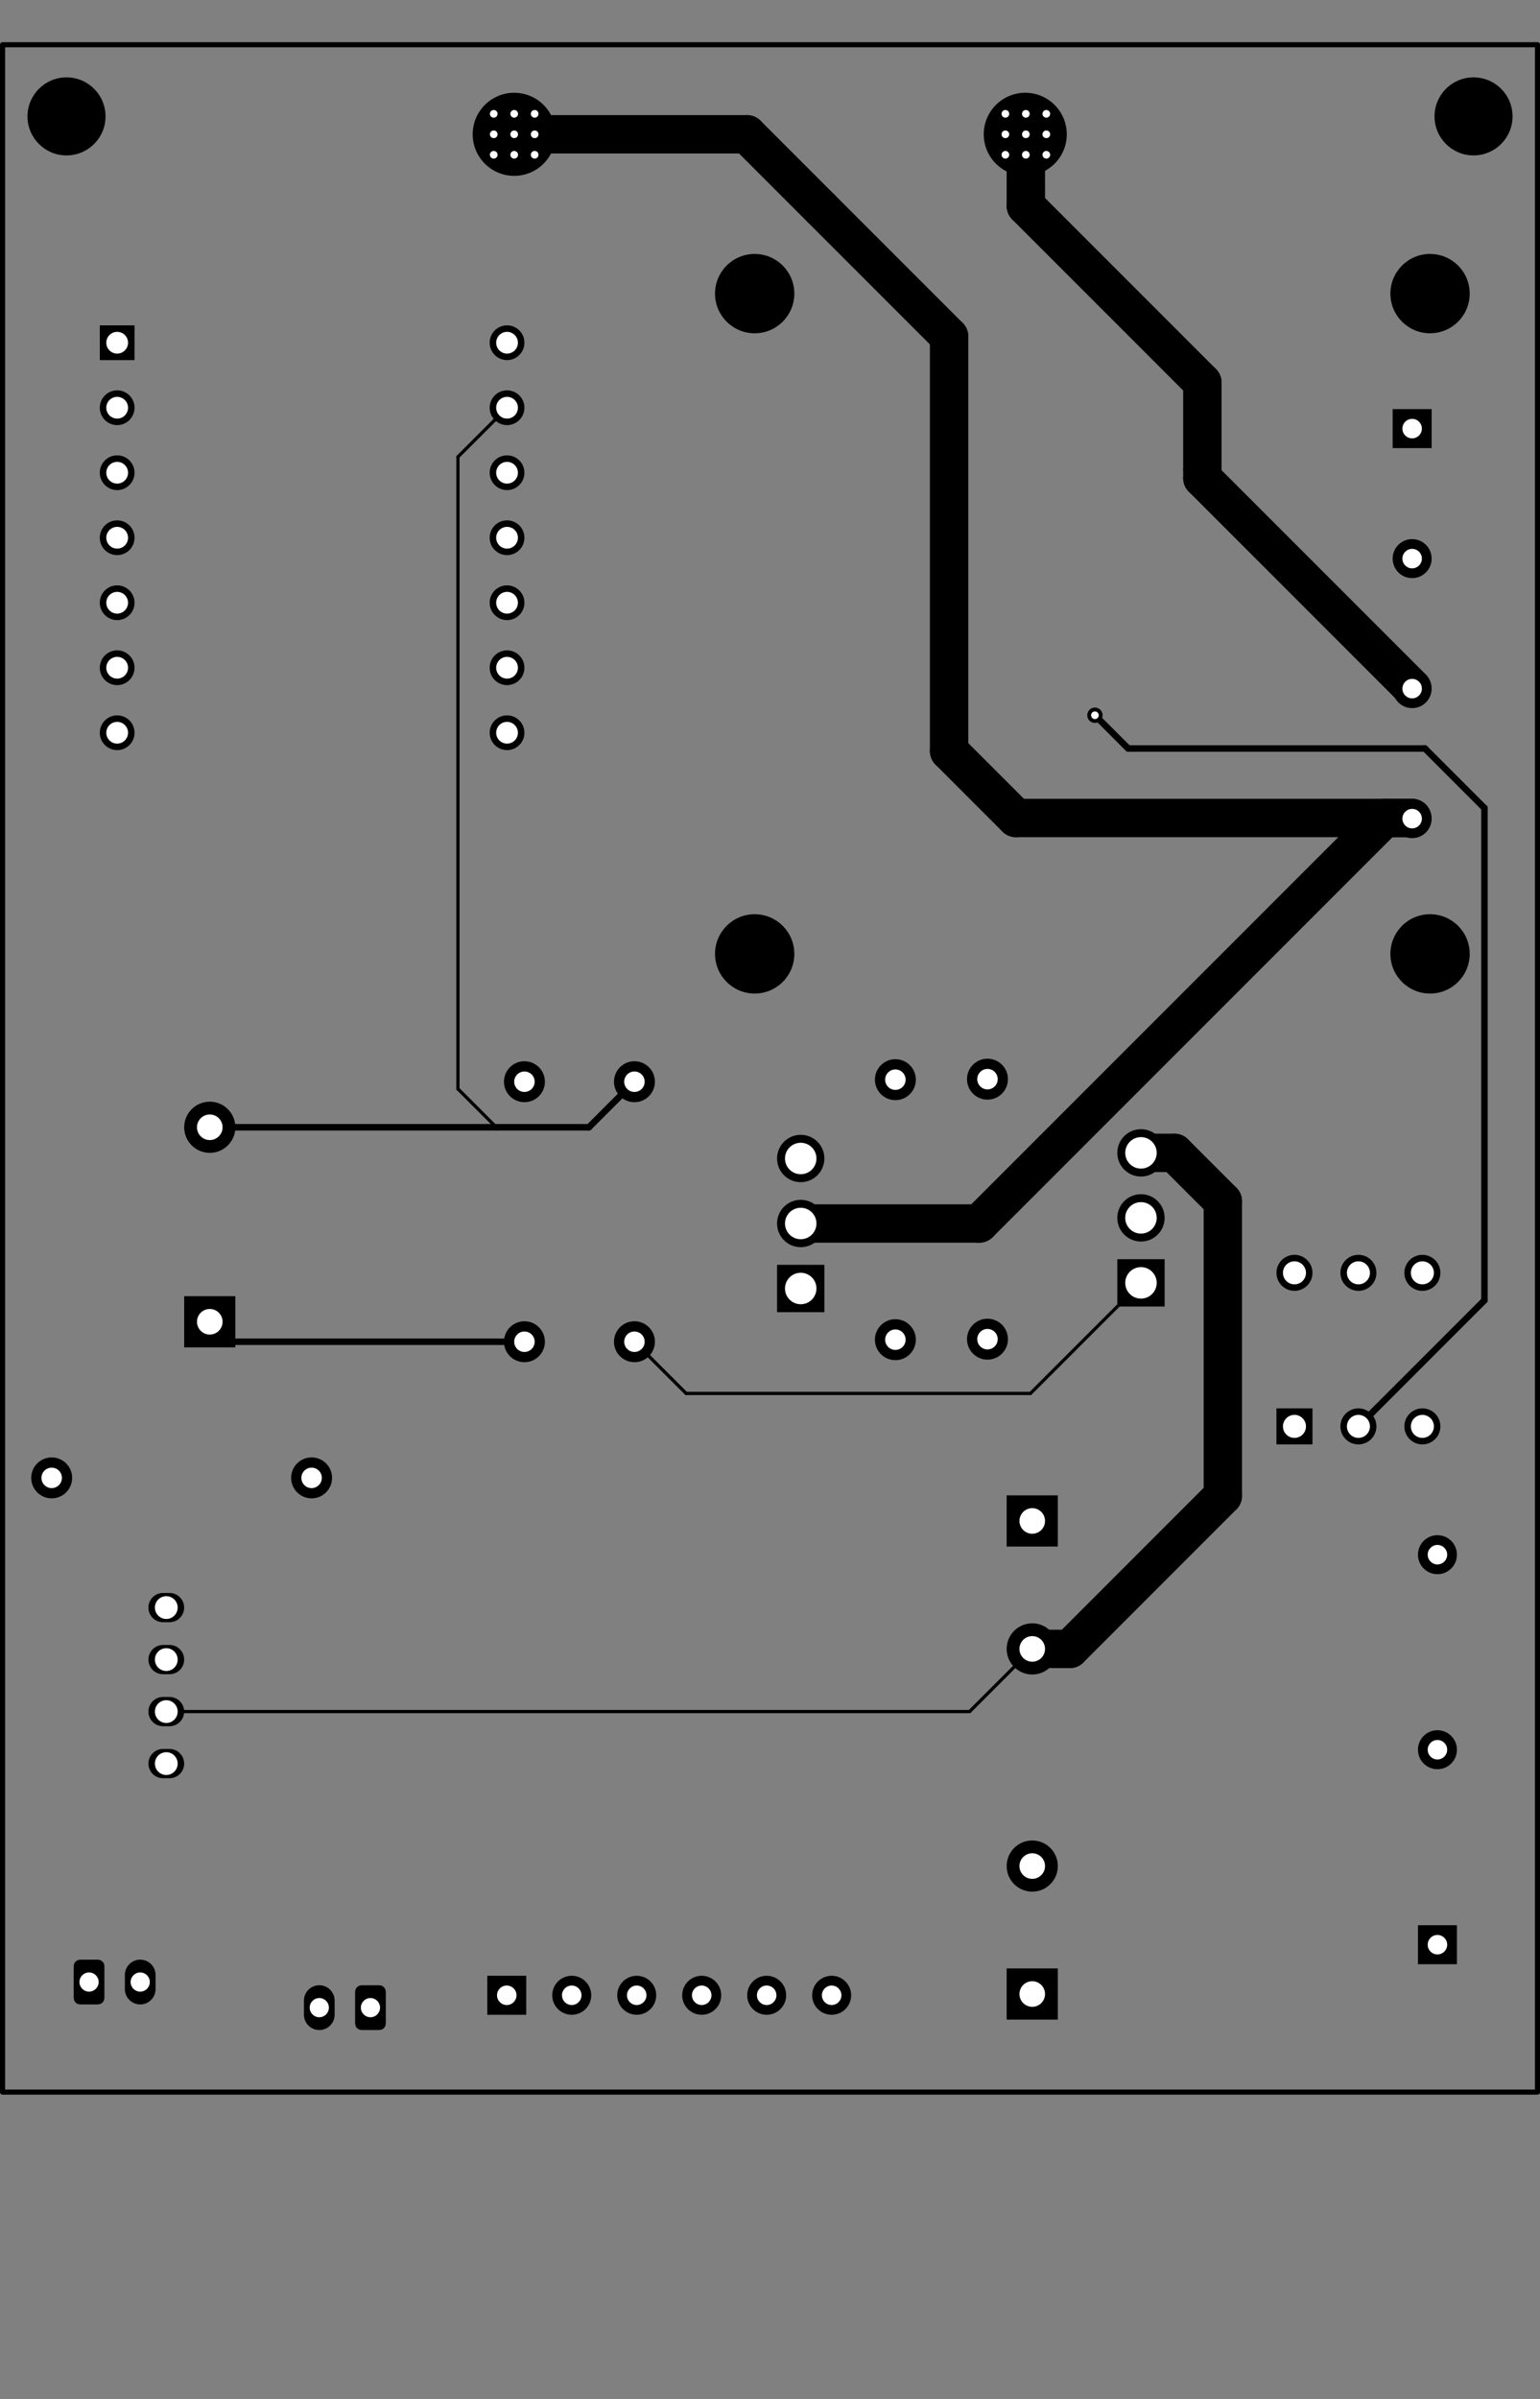 <?xml version="1.0" standalone="no"?>
 <!DOCTYPE svg PUBLIC "-//W3C//DTD SVG 1.1//EN" 
 "http://www.w3.org/Graphics/SVG/1.1/DTD/svg11.dtd"> 
<svg
  xmlns:svg="http://www.w3.org/2000/svg"
  xmlns="http://www.w3.org/2000/svg"
  xmlns:xlink="http://www.w3.org/1999/xlink"
  version="1.1"
  width="60.198mm" height="93.751mm" viewBox="0 0 60.198 93.751">
<rect x="0" y="0" width="60.198" height="93.751" fill="#808080" stroke="none"/>
<title>SVG Image created as LED-board-PWM-B_Cu.svg date 2024/07/14 14:34:27 </title>
  <desc>Image generated by PCBNEW </desc>
<g style="fill:#000000; fill-opacity:1;stroke:#000000; stroke-opacity:1;
stroke-linecap:round; stroke-linejoin:round;"
 transform="translate(0 0) scale(1 1)">
</g>
<g style="fill:#000000; fill-opacity:1; stroke:none;">
<circle cx="40.077" cy="5.248" r="1.623" /> 
<circle cx="20.1" cy="5.248" r="1.623" /> 
<path style="fill:#000000; fill-opacity:1; stroke:none;fill-rule:evenodd;"
d="M 55.962,17.51
54.438,17.51
54.438,15.986
55.962,15.986
Z" /> 
<circle cx="55.2" cy="21.828" r="0.762" /> 
</g>
<g style="fill:#000000; fill-opacity:1; stroke:none;">
<circle cx="55.2" cy="26.908" r="0.762" /> 
</g>
<g style="fill:#000000; fill-opacity:1; stroke:none;">
<circle cx="55.2" cy="31.988" r="0.762" /> 
<path style="fill:#000000; fill-opacity:1; stroke:none;fill-rule:evenodd;"
d="M 15.081,79.073
15.062,79.169
15.007,79.25
14.926,79.304
14.831,79.323
14.131,79.323
14.035,79.304
13.954,79.25
13.9,79.169
13.881,79.073
13.881,77.823
13.9,77.728
13.954,77.647
14.035,77.592
14.131,77.573
14.831,77.573
14.926,77.592
15.007,77.647
15.062,77.728
15.081,77.823
Z" /> 
</g>
<g style="fill:none; 
stroke:#000000; stroke-width:1.2; stroke-opacity:1; 
stroke-linecap:round; stroke-linejoin:round;">
<path d="M12.481 78.723
L12.481 78.173
" />
<path style="fill:#000000; fill-opacity:1; stroke:none;fill-rule:evenodd;"
d="M 32.225,51.273
30.375,51.273
30.375,49.423
32.225,49.423
Z" /> 
</g>
<g style="fill:#000000; fill-opacity:1; stroke:none;">
<circle cx="31.3" cy="47.808" r="0.925" /> 
</g>
<g style="fill:#000000; fill-opacity:1; stroke:none;">
<circle cx="31.3" cy="45.268" r="0.925" /> 
<path style="fill:#000000; fill-opacity:1; stroke:none;fill-rule:evenodd;"
d="M 2.881,76.823
2.9,76.728
2.954,76.647
3.035,76.592
3.131,76.573
3.831,76.573
3.926,76.592
4.007,76.647
4.062,76.728
4.081,76.823
4.081,78.073
4.062,78.169
4.007,78.25
3.926,78.304
3.831,78.323
3.131,78.323
3.035,78.304
2.954,78.25
2.9,78.169
2.881,78.073
Z" /> 
</g>
<g style="fill:none; 
stroke:#000000; stroke-width:1.2; stroke-opacity:1; 
stroke-linecap:round; stroke-linejoin:round;">
<path d="M5.481 77.173
L5.481 77.723
" />
</g>
<g style="fill:#000000; fill-opacity:1; stroke:none;">
<circle cx="35" cy="52.348" r="0.8" /> 
</g>
<g style="fill:#000000; fill-opacity:1; stroke:none;">
<circle cx="35" cy="42.188" r="0.8" /> 
<path style="fill:#000000; fill-opacity:1; stroke:none;fill-rule:evenodd;"
d="M 3.901,14.071
3.901,12.713
5.259,12.713
5.259,14.071
Z" /> 
<circle cx="4.58" cy="15.932" r="0.679" /> 
</g>
<g style="fill:#000000; fill-opacity:1; stroke:none;">
<circle cx="4.58" cy="18.472" r="0.679" /> 
</g>
<g style="fill:#000000; fill-opacity:1; stroke:none;">
<circle cx="4.58" cy="21.012" r="0.679" /> 
</g>
<g style="fill:#000000; fill-opacity:1; stroke:none;">
<circle cx="4.58" cy="23.552" r="0.679" /> 
</g>
<g style="fill:#000000; fill-opacity:1; stroke:none;">
<circle cx="4.58" cy="26.092" r="0.679" /> 
</g>
<g style="fill:#000000; fill-opacity:1; stroke:none;">
<circle cx="4.58" cy="28.632" r="0.679" /> 
</g>
<g style="fill:#000000; fill-opacity:1; stroke:none;">
<circle cx="19.82" cy="28.632" r="0.679" /> 
</g>
<g style="fill:#000000; fill-opacity:1; stroke:none;">
<circle cx="19.82" cy="26.092" r="0.679" /> 
</g>
<g style="fill:#000000; fill-opacity:1; stroke:none;">
<circle cx="19.82" cy="23.552" r="0.679" /> 
</g>
<g style="fill:#000000; fill-opacity:1; stroke:none;">
<circle cx="19.82" cy="21.012" r="0.679" /> 
</g>
<g style="fill:#000000; fill-opacity:1; stroke:none;">
<circle cx="19.82" cy="18.472" r="0.679" /> 
</g>
<g style="fill:#000000; fill-opacity:1; stroke:none;">
<circle cx="19.82" cy="15.932" r="0.679" /> 
</g>
<g style="fill:#000000; fill-opacity:1; stroke:none;">
<circle cx="19.82" cy="13.392" r="0.679" /> 
<path style="fill:#000000; fill-opacity:1; stroke:none;fill-rule:evenodd;"
d="M 9.2,52.648
7.2,52.648
7.2,50.648
9.2,50.648
Z" /> 
</g>
<g style="fill:#000000; fill-opacity:1; stroke:none;">
<circle cx="8.2" cy="44.048" r="1" /> 
<path style="fill:#000000; fill-opacity:1; stroke:none;fill-rule:evenodd;"
d="M 19.047,78.727
19.047,77.203
20.571,77.203
20.571,78.727
Z" /> 
</g>
<g style="fill:#000000; fill-opacity:1; stroke:none;">
<circle cx="22.349" cy="77.965" r="0.762" /> 
</g>
<g style="fill:#000000; fill-opacity:1; stroke:none;">
<circle cx="24.889" cy="77.965" r="0.762" /> 
</g>
<g style="fill:#000000; fill-opacity:1; stroke:none;">
<circle cx="27.429" cy="77.965" r="0.762" /> 
</g>
<g style="fill:#000000; fill-opacity:1; stroke:none;">
<circle cx="29.969" cy="77.965" r="0.762" /> 
</g>
<g style="fill:#000000; fill-opacity:1; stroke:none;">
<circle cx="32.509" cy="77.965" r="0.762" /> 
<path style="fill:#000000; fill-opacity:1; stroke:none;fill-rule:evenodd;"
d="M 55.427,75.227
56.951,75.227
56.951,76.751
55.427,76.751
Z" /> 
</g>
<g style="fill:#000000; fill-opacity:1; stroke:none;">
<circle cx="56.189" cy="68.37" r="0.762" /> 
</g>
<g style="fill:#000000; fill-opacity:1; stroke:none;">
<circle cx="56.189" cy="60.749" r="0.762" /> 
</g>
<g style="fill:#000000; fill-opacity:1; stroke:none;">
<circle cx="24.8" cy="42.268" r="0.8" /> 
</g>
<g style="fill:#000000; fill-opacity:1; stroke:none;">
<circle cx="24.8" cy="52.428" r="0.8" /> 
</g>
<g style="fill:none; 
stroke:#000000; stroke-width:1.143; stroke-opacity:1; 
stroke-linecap:round; stroke-linejoin:round;">
<path d="M6.373 68.912
L6.627 68.912
" />
<path d="M6.373 66.88
L6.627 66.88
" />
<path d="M6.373 64.848
L6.627 64.848
" />
<path d="M6.373 62.816
L6.627 62.816
" />
</g>
<g style="fill:#000000; fill-opacity:1; stroke:none;">
<circle cx="2.02" cy="57.748" r="0.8" /> 
</g>
<g style="fill:#000000; fill-opacity:1; stroke:none;">
<circle cx="12.18" cy="57.748" r="0.8" /> 
<path style="fill:#000000; fill-opacity:1; stroke:none;fill-rule:evenodd;"
d="M 45.525,51.053
43.675,51.053
43.675,49.203
45.525,49.203
Z" /> 
<circle cx="44.6" cy="47.588" r="0.925" /> 
</g>
<g style="fill:#000000; fill-opacity:1; stroke:none;">
<circle cx="44.6" cy="45.048" r="0.925" /> 
</g>
<g style="fill:#000000; fill-opacity:1; stroke:none;">
<circle cx="20.5" cy="42.268" r="0.8" /> 
</g>
<g style="fill:#000000; fill-opacity:1; stroke:none;">
<circle cx="20.5" cy="52.428" r="0.8" /> 
<circle cx="38.6" cy="42.168" r="0.8" /> 
</g>
<g style="fill:#000000; fill-opacity:1; stroke:none;">
<circle cx="38.6" cy="52.328" r="0.8" /> 
<path style="fill:#000000; fill-opacity:1; stroke:none;fill-rule:evenodd;"
d="M 49.896,56.44
49.896,55.032
51.304,55.032
51.304,56.44
Z" /> 
<circle cx="53.1" cy="55.736" r="0.704" /> 
</g>
<g style="fill:#000000; fill-opacity:1; stroke:none;">
<circle cx="55.6" cy="55.736" r="0.704" /> 
</g>
<g style="fill:#000000; fill-opacity:1; stroke:none;">
<circle cx="50.6" cy="49.736" r="0.704" /> 
</g>
<g style="fill:#000000; fill-opacity:1; stroke:none;">
<circle cx="53.1" cy="49.736" r="0.704" /> 
</g>
<g style="fill:#000000; fill-opacity:1; stroke:none;">
<circle cx="55.6" cy="49.736" r="0.704" /> 
<path style="fill:#000000; fill-opacity:1; stroke:none;fill-rule:evenodd;"
d="M 39.35,58.431
41.35,58.431
41.35,60.431
39.35,60.431
Z" /> 
</g>
<g style="fill:#000000; fill-opacity:1; stroke:none;">
<circle cx="40.35" cy="64.431" r="1" /> 
<path style="fill:#000000; fill-opacity:1; stroke:none;fill-rule:evenodd;"
d="M 41.35,78.916
39.35,78.916
39.35,76.916
41.35,76.916
Z" /> 
</g>
<g style="fill:#000000; fill-opacity:1; stroke:none;">
<circle cx="40.35" cy="72.916" r="1" /> 
</g>
<g style="fill:#000000; fill-opacity:1; stroke:none;">
<circle cx="19.3" cy="4.448" r="0.3" /> 
</g>
<g style="fill:#000000; fill-opacity:1; stroke:none;">
<circle cx="19.3" cy="6.048" r="0.3" /> 
</g>
<g style="fill:#000000; fill-opacity:1; stroke:none;">
<circle cx="20.9" cy="4.448" r="0.3" /> 
</g>
<g style="fill:#000000; fill-opacity:1; stroke:none;">
<circle cx="20.1" cy="6.048" r="0.3" /> 
</g>
<g style="fill:#000000; fill-opacity:1; stroke:none;">
<circle cx="20.1" cy="4.448" r="0.3" /> 
</g>
<g style="fill:#000000; fill-opacity:1; stroke:none;">
<circle cx="20.1" cy="5.248" r="0.3" /> 
</g>
<g style="fill:#000000; fill-opacity:1; stroke:none;">
<circle cx="20.9" cy="5.248" r="0.3" /> 
</g>
<g style="fill:#000000; fill-opacity:1; stroke:none;">
<circle cx="19.3" cy="5.248" r="0.3" /> 
</g>
<g style="fill:#000000; fill-opacity:1; stroke:none;">
<circle cx="20.9" cy="6.048" r="0.3" /> 
</g>
<g style="fill:#000000; fill-opacity:1; stroke:none;">
<circle cx="40.9" cy="5.248" r="0.3" /> 
</g>
<g style="fill:#000000; fill-opacity:1; stroke:none;">
<circle cx="40.1" cy="5.248" r="0.3" /> 
</g>
<g style="fill:#000000; fill-opacity:1; stroke:none;">
<circle cx="40.9" cy="6.048" r="0.3" /> 
</g>
<g style="fill:#000000; fill-opacity:1; stroke:none;">
<circle cx="39.3" cy="5.248" r="0.3" /> 
</g>
<g style="fill:#000000; fill-opacity:1; stroke:none;">
<circle cx="39.3" cy="4.448" r="0.3" /> 
</g>
<g style="fill:#000000; fill-opacity:1; stroke:none;">
<circle cx="39.3" cy="6.048" r="0.3" /> 
</g>
<g style="fill:#000000; fill-opacity:1; stroke:none;">
<circle cx="40.1" cy="4.448" r="0.3" /> 
</g>
<g style="fill:#000000; fill-opacity:1; stroke:none;">
<circle cx="40.9" cy="4.448" r="0.3" /> 
</g>
<g style="fill:#000000; fill-opacity:1; stroke:none;">
<circle cx="40.1" cy="6.048" r="0.3" /> 
</g>
<g style="fill:#000000; fill-opacity:1; stroke:none;">
<circle cx="42.8" cy="27.948" r="0.3" /> 
</g>
<g style="fill:none; 
stroke:#000000; stroke-width:0.127; stroke-opacity:1; 
stroke-linecap:round; stroke-linejoin:round;">
<path d="M17.9 42.548
L19.4 44.048
" />
</g>
<g style="fill:none; 
stroke:#000000; stroke-width:1.5; stroke-opacity:1; 
stroke-linecap:round; stroke-linejoin:round;">
<path d="M41.818 64.431
L47.8 58.448
" />
</g>
<g style="fill:none; 
stroke:#000000; stroke-width:0.127; stroke-opacity:1; 
stroke-linecap:round; stroke-linejoin:round;">
<path d="M37.9 66.88
L40.35 64.431
" />
</g>
<g style="fill:none; 
stroke:#000000; stroke-width:0.254; stroke-opacity:1; 
stroke-linecap:round; stroke-linejoin:round;">
<path d="M24.8 42.268
L23.02 44.048
" />
</g>
<g style="fill:none; 
stroke:#000000; stroke-width:1.5; stroke-opacity:1; 
stroke-linecap:round; stroke-linejoin:round;">
<path d="M45.908 45.048
L44.6 45.048
" />
</g>
<g style="fill:none; 
stroke:#000000; stroke-width:0.254; stroke-opacity:1; 
stroke-linecap:round; stroke-linejoin:round;">
<path d="M19.4 44.048
L8.2 44.048
" />
</g>
<g style="fill:none; 
stroke:#000000; stroke-width:0.127; stroke-opacity:1; 
stroke-linecap:round; stroke-linejoin:round;">
<path d="M19.82 15.932
L17.9 17.852
" />
</g>
<g style="fill:none; 
stroke:#000000; stroke-width:1.5; stroke-opacity:1; 
stroke-linecap:round; stroke-linejoin:round;">
<path d="M47.8 46.94
L45.908 45.048
" />
</g>
<g style="fill:none; 
stroke:#000000; stroke-width:0.254; stroke-opacity:1; 
stroke-linecap:round; stroke-linejoin:round;">
<path d="M23.02 44.048
L19.4 44.048
" />
</g>
<g style="fill:none; 
stroke:#000000; stroke-width:0.127; stroke-opacity:1; 
stroke-linecap:round; stroke-linejoin:round;">
<path d="M6.5 66.88
L37.9 66.88
" />
</g>
<g style="fill:none; 
stroke:#000000; stroke-width:1.5; stroke-opacity:1; 
stroke-linecap:round; stroke-linejoin:round;">
<path d="M40.35 64.431
L41.818 64.431
" />
<path d="M47.8 58.448
L47.8 46.94
" />
</g>
<g style="fill:none; 
stroke:#000000; stroke-width:0.127; stroke-opacity:1; 
stroke-linecap:round; stroke-linejoin:round;">
<path d="M17.9 17.852
L17.9 42.548
" />
</g>
<g style="fill:none; 
stroke:#000000; stroke-width:1.5; stroke-opacity:1; 
stroke-linecap:round; stroke-linejoin:round;">
<path d="M32.1 8.148
L29.2 5.248
" />
<path d="M55.2 31.963
L54.122 31.963
" />
<path d="M39.715 31.963
L37.1 29.348
" />
<path d="M19.3 5.248
L20 5.248
" />
<path d="M38.277 47.808
L31.3 47.808
" />
<path d="M37.1 13.148
L32.1 8.148
" />
</g>
<g style="fill:#000000; fill-opacity:1; stroke:none;">
<circle cx="20.9" cy="5.248" r="0.75" /> 
</g>
<g style="fill:none; 
stroke:#000000; stroke-width:1.5; stroke-opacity:1; 
stroke-linecap:round; stroke-linejoin:round;">
<path d="M54.122 31.963
L38.277 47.808
" />
<path d="M37.1 29.348
L37.1 13.148
" />
</g>
<g style="fill:#000000; fill-opacity:1; stroke:none;">
<circle cx="19.3" cy="5.248" r="0.75" /> 
</g>
<g style="fill:none; 
stroke:#000000; stroke-width:1.5; stroke-opacity:1; 
stroke-linecap:round; stroke-linejoin:round;">
<path d="M20.1 5.248
L20.1 6.048
" />
</g>
<g style="fill:#000000; fill-opacity:1; stroke:none;">
<circle cx="20.1" cy="6.048" r="0.75" /> 
</g>
<g style="fill:none; 
stroke:#000000; stroke-width:1.5; stroke-opacity:1; 
stroke-linecap:round; stroke-linejoin:round;">
<path d="M29.2 5.248
L20.9 5.248
" />
<path d="M55.2 31.963
L39.715 31.963
" />
<path d="M55.2 26.883
L47 18.683
" />
<path d="M40.1 8.048
L40.1 5.248
" />
<path d="M47 18.348
L47 14.948
" />
<path d="M47 14.948
L40.1 8.048
" />
<path d="M47 18.683
L47 18.348
" />
</g>
<g style="fill:none; 
stroke:#000000; stroke-width:0.127; stroke-opacity:1; 
stroke-linecap:round; stroke-linejoin:round;">
<path d="M24.8 52.428
L26.82 54.448
" />
</g>
<g style="fill:none; 
stroke:#000000; stroke-width:0.254; stroke-opacity:1; 
stroke-linecap:round; stroke-linejoin:round;">
<path d="M44.6 50.128
L44.6 50.448
" />
</g>
<g style="fill:none; 
stroke:#000000; stroke-width:0.127; stroke-opacity:1; 
stroke-linecap:round; stroke-linejoin:round;">
<path d="M26.82 54.448
L40.28 54.448
" />
<path d="M40.28 54.448
L44.6 50.128
" />
</g>
<g style="fill:none; 
stroke:#000000; stroke-width:0.254; stroke-opacity:1; 
stroke-linecap:round; stroke-linejoin:round;">
<path d="M58.027 50.809
L58.027 31.575
" />
<path d="M44.1 29.248
L42.8 27.948
" />
<path d="M55.7 29.248
L44.1 29.248
" />
<path d="M58.027 31.575
L55.7 29.248
" />
</g>
<g style="fill:none; 
stroke:#000000; stroke-width:0.127; stroke-opacity:1; 
stroke-linecap:round; stroke-linejoin:round;">
<path d="M42.761 27.909
L42.8 27.948
" />
<path d="M42.8 27.948
L42.84 27.909
" />
</g>
<g style="fill:none; 
stroke:#000000; stroke-width:0.254; stroke-opacity:1; 
stroke-linecap:round; stroke-linejoin:round;">
<path d="M53.1 55.736
L58.027 50.809
" />
<path d="M20.5 52.428
L8.98 52.428
" />
<path d="M8.98 52.428
L8.2 51.648
" />
</g>
<g style="fill:#FFFFFF; fill-opacity:1; stroke:none;">
<circle cx="19.3" cy="4.448" r="0.15" /> 
</g>
<g style="fill:#FFFFFF; fill-opacity:1; stroke:none;">
<circle cx="19.3" cy="6.048" r="0.15" /> 
</g>
<g style="fill:#FFFFFF; fill-opacity:1; stroke:none;">
<circle cx="20.9" cy="4.448" r="0.15" /> 
</g>
<g style="fill:#FFFFFF; fill-opacity:1; stroke:none;">
<circle cx="20.1" cy="6.048" r="0.15" /> 
</g>
<g style="fill:#FFFFFF; fill-opacity:1; stroke:none;">
<circle cx="20.1" cy="4.448" r="0.15" /> 
</g>
<g style="fill:#FFFFFF; fill-opacity:1; stroke:none;">
<circle cx="20.1" cy="5.248" r="0.15" /> 
</g>
<g style="fill:#FFFFFF; fill-opacity:1; stroke:none;">
<circle cx="20.9" cy="5.248" r="0.15" /> 
</g>
<g style="fill:#FFFFFF; fill-opacity:1; stroke:none;">
<circle cx="19.3" cy="5.248" r="0.15" /> 
</g>
<g style="fill:#FFFFFF; fill-opacity:1; stroke:none;">
<circle cx="20.9" cy="6.048" r="0.15" /> 
</g>
<g style="fill:#FFFFFF; fill-opacity:1; stroke:none;">
<circle cx="40.9" cy="5.248" r="0.15" /> 
</g>
<g style="fill:#FFFFFF; fill-opacity:1; stroke:none;">
<circle cx="40.1" cy="5.248" r="0.15" /> 
</g>
<g style="fill:#FFFFFF; fill-opacity:1; stroke:none;">
<circle cx="40.9" cy="6.048" r="0.15" /> 
</g>
<g style="fill:#FFFFFF; fill-opacity:1; stroke:none;">
<circle cx="39.3" cy="5.248" r="0.15" /> 
</g>
<g style="fill:#FFFFFF; fill-opacity:1; stroke:none;">
<circle cx="39.3" cy="4.448" r="0.15" /> 
</g>
<g style="fill:#FFFFFF; fill-opacity:1; stroke:none;">
<circle cx="39.3" cy="6.048" r="0.15" /> 
</g>
<g style="fill:#FFFFFF; fill-opacity:1; stroke:none;">
<circle cx="40.1" cy="4.448" r="0.15" /> 
</g>
<g style="fill:#FFFFFF; fill-opacity:1; stroke:none;">
<circle cx="40.9" cy="4.448" r="0.15" /> 
</g>
<g style="fill:#FFFFFF; fill-opacity:1; stroke:none;">
<circle cx="40.1" cy="6.048" r="0.15" /> 
</g>
<g style="fill:#FFFFFF; fill-opacity:1; stroke:none;">
<circle cx="42.8" cy="27.948" r="0.15" /> 
</g>
<g style="fill:#FFFFFF; fill-opacity:1; stroke:none;">
<circle cx="55.2" cy="16.748" r="0.381" /> 
</g>
<g style="fill:#FFFFFF; fill-opacity:1; stroke:none;">
<circle cx="55.2" cy="21.828" r="0.381" /> 
</g>
<g style="fill:#FFFFFF; fill-opacity:1; stroke:none;">
<circle cx="55.2" cy="26.908" r="0.381" /> 
</g>
<g style="fill:#FFFFFF; fill-opacity:1; stroke:none;">
<circle cx="55.2" cy="31.988" r="0.381" /> 
</g>
<g style="fill:#FFFFFF; fill-opacity:1; stroke:none;">
<circle cx="14.481" cy="78.448" r="0.375" /> 
</g>
<g style="fill:#FFFFFF; fill-opacity:1; stroke:none;">
<circle cx="12.481" cy="78.448" r="0.375" /> 
</g>
<g style="fill:#FFFFFF; fill-opacity:1; stroke:none;">
<circle cx="31.3" cy="50.348" r="0.615" /> 
</g>
<g style="fill:#FFFFFF; fill-opacity:1; stroke:none;">
<circle cx="31.3" cy="47.808" r="0.615" /> 
</g>
<g style="fill:#FFFFFF; fill-opacity:1; stroke:none;">
<circle cx="31.3" cy="45.268" r="0.615" /> 
</g>
<g style="fill:#FFFFFF; fill-opacity:1; stroke:none;">
<circle cx="3.481" cy="77.448" r="0.375" /> 
</g>
<g style="fill:#FFFFFF; fill-opacity:1; stroke:none;">
<circle cx="5.481" cy="77.448" r="0.375" /> 
</g>
<g style="fill:#FFFFFF; fill-opacity:1; stroke:none;">
<circle cx="35" cy="52.348" r="0.4" /> 
</g>
<g style="fill:#FFFFFF; fill-opacity:1; stroke:none;">
<circle cx="35" cy="42.188" r="0.4" /> 
</g>
<g style="fill:#FFFFFF; fill-opacity:1; stroke:none;">
<circle cx="4.58" cy="13.392" r="0.425" /> 
</g>
<g style="fill:#FFFFFF; fill-opacity:1; stroke:none;">
<circle cx="4.58" cy="15.932" r="0.425" /> 
</g>
<g style="fill:#FFFFFF; fill-opacity:1; stroke:none;">
<circle cx="4.58" cy="18.472" r="0.425" /> 
</g>
<g style="fill:#FFFFFF; fill-opacity:1; stroke:none;">
<circle cx="4.58" cy="21.012" r="0.425" /> 
</g>
<g style="fill:#FFFFFF; fill-opacity:1; stroke:none;">
<circle cx="4.58" cy="23.552" r="0.425" /> 
</g>
<g style="fill:#FFFFFF; fill-opacity:1; stroke:none;">
<circle cx="4.58" cy="26.092" r="0.425" /> 
</g>
<g style="fill:#FFFFFF; fill-opacity:1; stroke:none;">
<circle cx="4.58" cy="28.632" r="0.425" /> 
</g>
<g style="fill:#FFFFFF; fill-opacity:1; stroke:none;">
<circle cx="19.82" cy="28.632" r="0.425" /> 
</g>
<g style="fill:#FFFFFF; fill-opacity:1; stroke:none;">
<circle cx="19.82" cy="26.092" r="0.425" /> 
</g>
<g style="fill:#FFFFFF; fill-opacity:1; stroke:none;">
<circle cx="19.82" cy="23.552" r="0.425" /> 
</g>
<g style="fill:#FFFFFF; fill-opacity:1; stroke:none;">
<circle cx="19.82" cy="21.012" r="0.425" /> 
</g>
<g style="fill:#FFFFFF; fill-opacity:1; stroke:none;">
<circle cx="19.82" cy="18.472" r="0.425" /> 
</g>
<g style="fill:#FFFFFF; fill-opacity:1; stroke:none;">
<circle cx="19.82" cy="15.932" r="0.425" /> 
</g>
<g style="fill:#FFFFFF; fill-opacity:1; stroke:none;">
<circle cx="19.82" cy="13.392" r="0.425" /> 
</g>
<g style="fill:#FFFFFF; fill-opacity:1; stroke:none;">
<circle cx="8.2" cy="51.648" r="0.5" /> 
</g>
<g style="fill:#FFFFFF; fill-opacity:1; stroke:none;">
<circle cx="8.2" cy="44.048" r="0.5" /> 
</g>
<g style="fill:#FFFFFF; fill-opacity:1; stroke:none;">
<circle cx="19.809" cy="77.965" r="0.381" /> 
</g>
<g style="fill:#FFFFFF; fill-opacity:1; stroke:none;">
<circle cx="22.349" cy="77.965" r="0.381" /> 
</g>
<g style="fill:#FFFFFF; fill-opacity:1; stroke:none;">
<circle cx="24.889" cy="77.965" r="0.381" /> 
</g>
<g style="fill:#FFFFFF; fill-opacity:1; stroke:none;">
<circle cx="27.429" cy="77.965" r="0.381" /> 
</g>
<g style="fill:#FFFFFF; fill-opacity:1; stroke:none;">
<circle cx="29.969" cy="77.965" r="0.381" /> 
</g>
<g style="fill:#FFFFFF; fill-opacity:1; stroke:none;">
<circle cx="32.509" cy="77.965" r="0.381" /> 
</g>
<g style="fill:#FFFFFF; fill-opacity:1; stroke:none;">
<circle cx="56.189" cy="75.989" r="0.381" /> 
</g>
<g style="fill:#FFFFFF; fill-opacity:1; stroke:none;">
<circle cx="56.189" cy="68.37" r="0.381" /> 
</g>
<g style="fill:#FFFFFF; fill-opacity:1; stroke:none;">
<circle cx="56.189" cy="60.749" r="0.381" /> 
</g>
<g style="fill:#FFFFFF; fill-opacity:1; stroke:none;">
<circle cx="24.8" cy="42.268" r="0.4" /> 
</g>
<g style="fill:#FFFFFF; fill-opacity:1; stroke:none;">
<circle cx="24.8" cy="52.428" r="0.4" /> 
</g>
<g style="fill:#FFFFFF; fill-opacity:1; stroke:none;">
<circle cx="6.5" cy="68.912" r="0.445" /> 
</g>
<g style="fill:#FFFFFF; fill-opacity:1; stroke:none;">
<circle cx="6.5" cy="66.88" r="0.445" /> 
</g>
<g style="fill:#FFFFFF; fill-opacity:1; stroke:none;">
<circle cx="6.5" cy="64.848" r="0.445" /> 
</g>
<g style="fill:#FFFFFF; fill-opacity:1; stroke:none;">
<circle cx="6.5" cy="62.816" r="0.445" /> 
</g>
<g style="fill:#FFFFFF; fill-opacity:1; stroke:none;">
<circle cx="2.02" cy="57.748" r="0.4" /> 
</g>
<g style="fill:#FFFFFF; fill-opacity:1; stroke:none;">
<circle cx="12.18" cy="57.748" r="0.4" /> 
</g>
<g style="fill:#FFFFFF; fill-opacity:1; stroke:none;">
<circle cx="44.6" cy="50.128" r="0.615" /> 
</g>
<g style="fill:#FFFFFF; fill-opacity:1; stroke:none;">
<circle cx="44.6" cy="47.588" r="0.615" /> 
</g>
<g style="fill:#FFFFFF; fill-opacity:1; stroke:none;">
<circle cx="44.6" cy="45.048" r="0.615" /> 
</g>
<g style="fill:#FFFFFF; fill-opacity:1; stroke:none;">
<circle cx="20.5" cy="42.268" r="0.4" /> 
</g>
<g style="fill:#FFFFFF; fill-opacity:1; stroke:none;">
<circle cx="20.5" cy="52.428" r="0.4" /> 
</g>
<g style="fill:#FFFFFF; fill-opacity:1; stroke:none;">
<circle cx="38.6" cy="42.168" r="0.4" /> 
</g>
<g style="fill:#FFFFFF; fill-opacity:1; stroke:none;">
<circle cx="38.6" cy="52.328" r="0.4" /> 
</g>
<g style="fill:#FFFFFF; fill-opacity:1; stroke:none;">
<circle cx="50.6" cy="55.736" r="0.45" /> 
</g>
<g style="fill:#FFFFFF; fill-opacity:1; stroke:none;">
<circle cx="53.1" cy="55.736" r="0.45" /> 
</g>
<g style="fill:#FFFFFF; fill-opacity:1; stroke:none;">
<circle cx="55.6" cy="55.736" r="0.45" /> 
</g>
<g style="fill:#FFFFFF; fill-opacity:1; stroke:none;">
<circle cx="50.6" cy="49.736" r="0.45" /> 
</g>
<g style="fill:#FFFFFF; fill-opacity:1; stroke:none;">
<circle cx="53.1" cy="49.736" r="0.45" /> 
</g>
<g style="fill:#FFFFFF; fill-opacity:1; stroke:none;">
<circle cx="55.6" cy="49.736" r="0.45" /> 
</g>
<g style="fill:#FFFFFF; fill-opacity:1; stroke:none;">
<circle cx="40.35" cy="59.431" r="0.5" /> 
</g>
<g style="fill:#FFFFFF; fill-opacity:1; stroke:none;">
<circle cx="40.35" cy="64.431" r="0.5" /> 
</g>
<g style="fill:#FFFFFF; fill-opacity:1; stroke:none;">
<circle cx="40.35" cy="77.916" r="0.5" /> 
</g>
<g style="fill:#FFFFFF; fill-opacity:1; stroke:none;">
<circle cx="40.35" cy="72.916" r="0.5" /> 
</g>
<g style="fill:#000000; fill-opacity:1; stroke:none;">
<circle cx="2.6" cy="4.548" r="1.525" /> 
<circle cx="57.6" cy="4.548" r="1.525" /> 
<path style="fill:none; 
stroke:#000000; stroke-width:0.2; stroke-opacity:1; 
stroke-linecap:round; stroke-linejoin:round;fill:none"
d="M 0.1,1.748
60.1,1.748
60.1,81.748
0.1,81.748
Z" /> 
</g>
<g style="fill:#000000; fill-opacity:1; stroke:none;">
<circle cx="29.5" cy="11.473" r="1.55" /> 
<circle cx="29.5" cy="37.273" r="1.55" /> 
<circle cx="55.9" cy="11.473" r="1.55" /> 
<circle cx="55.9" cy="37.273" r="1.55" /> 
</g> 
</svg>
